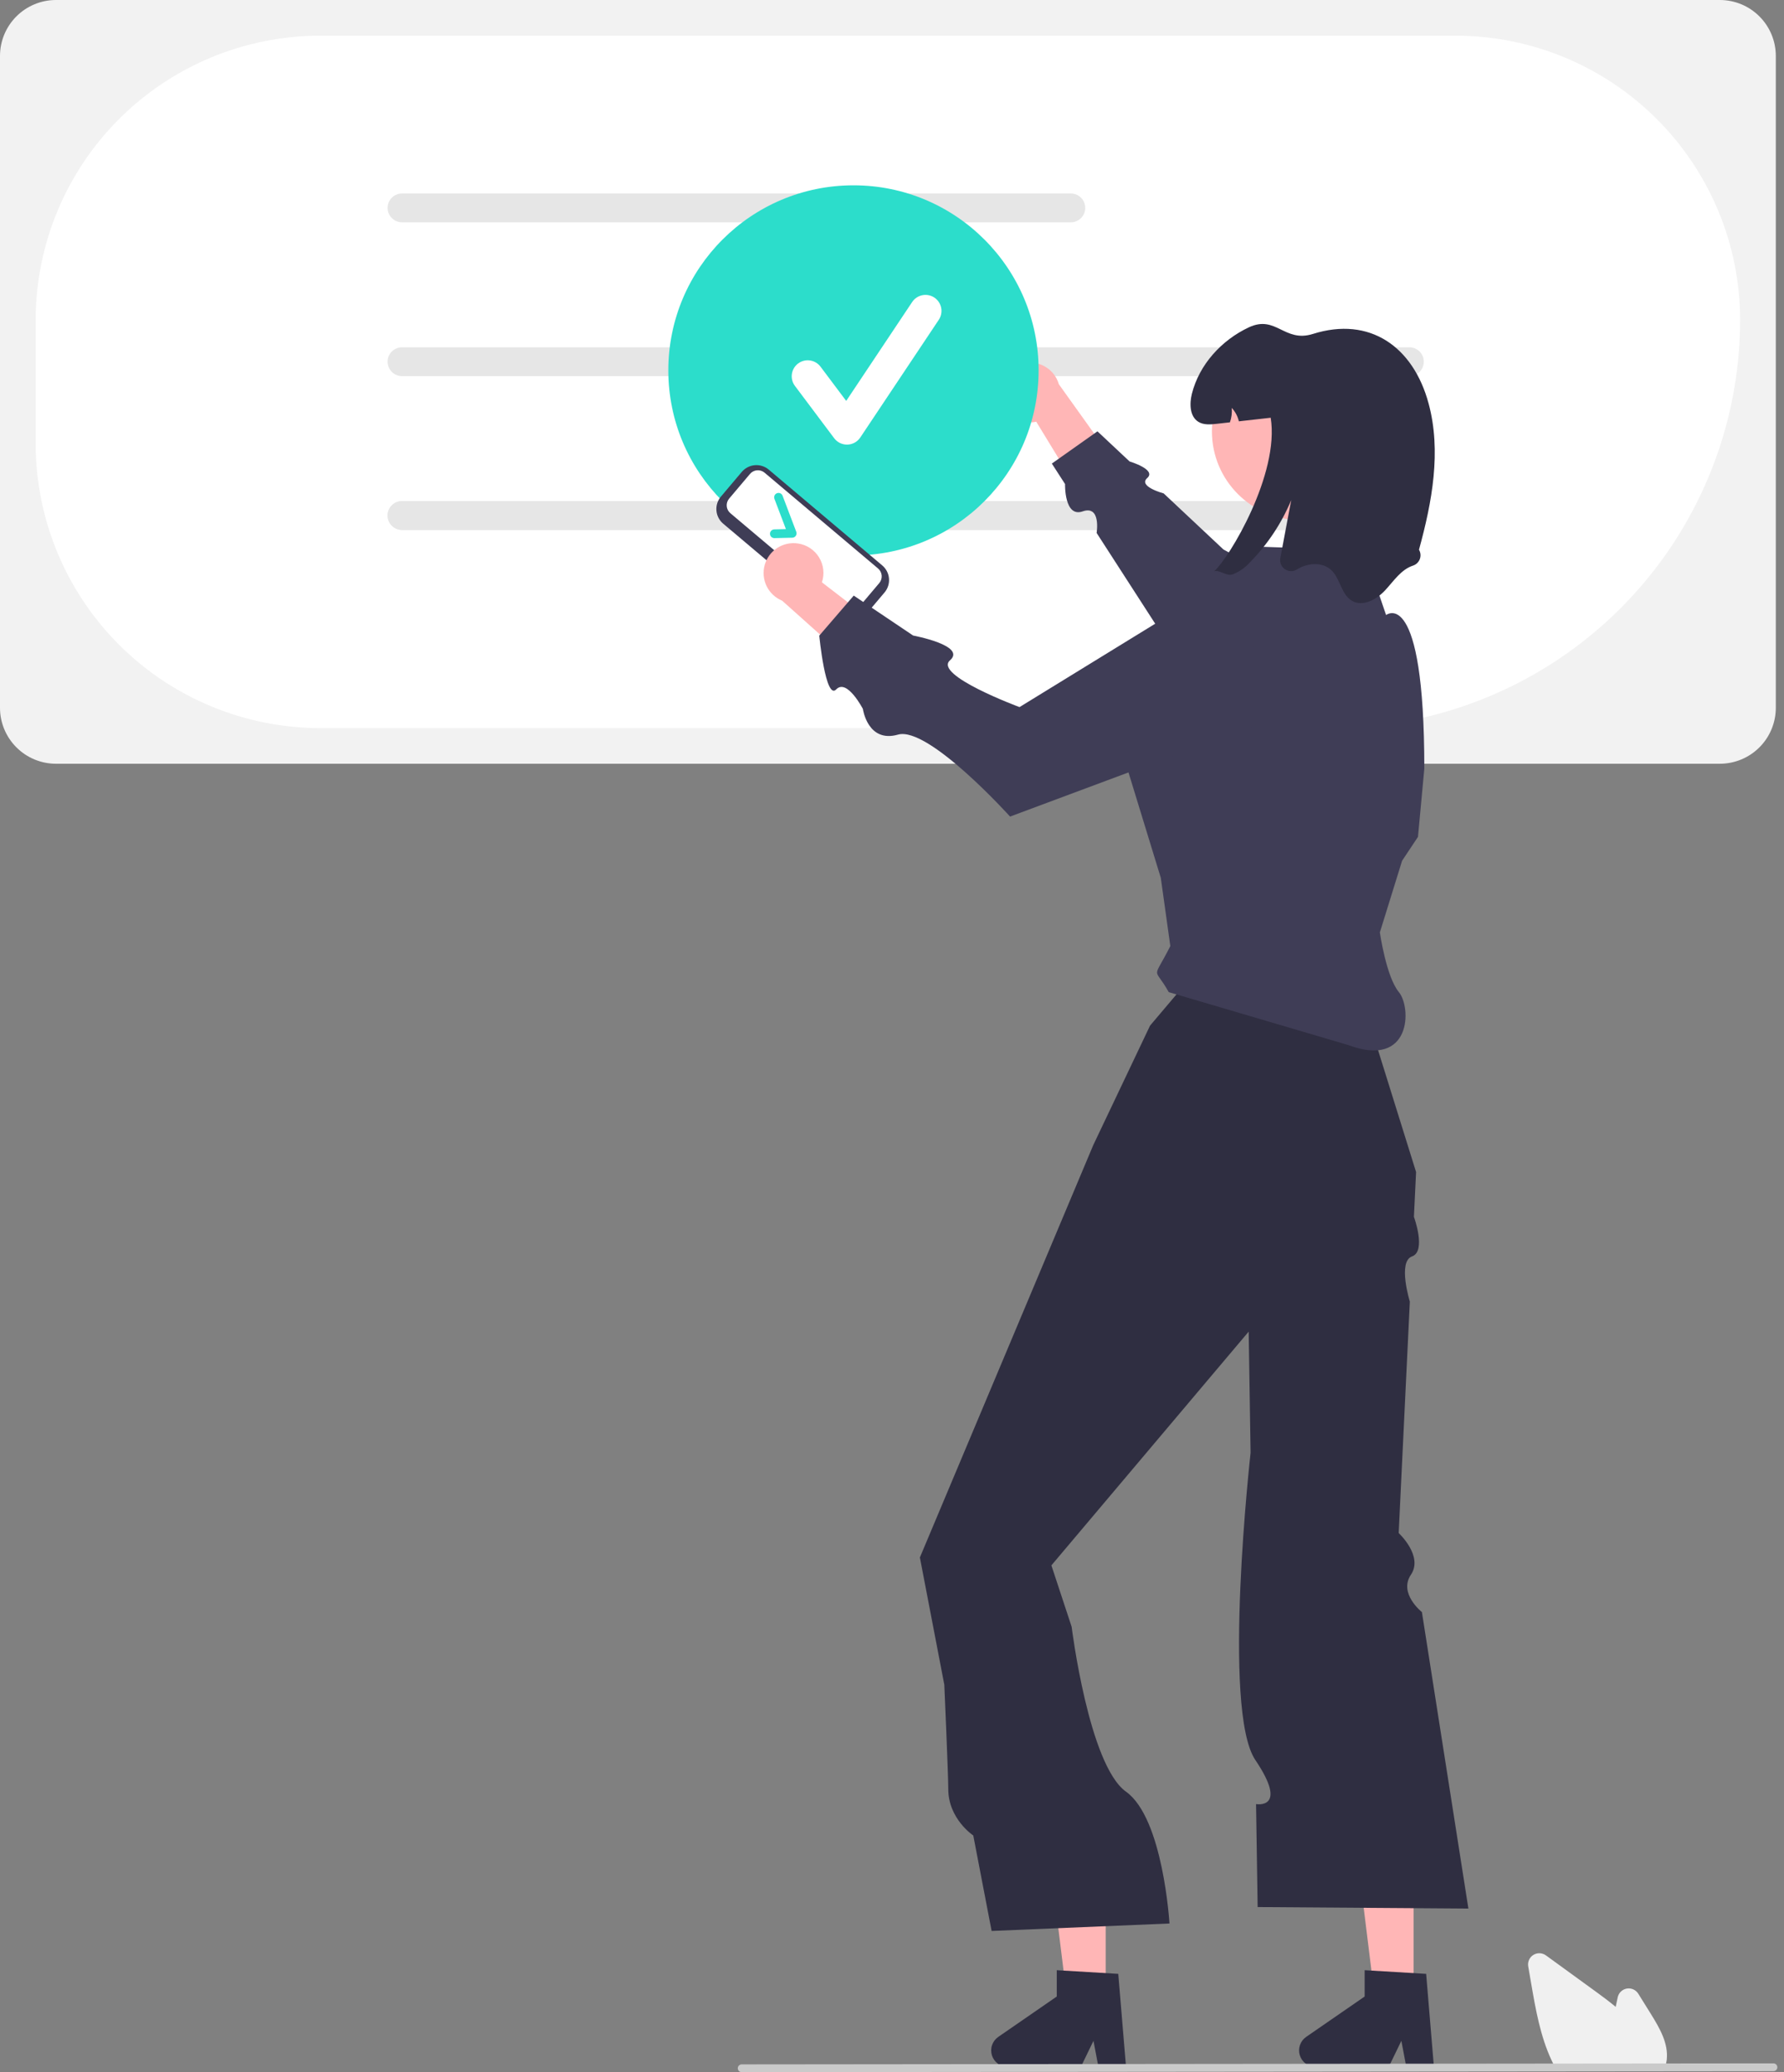 <svg width="124" height="144" viewBox="0 0 124 144" fill="none" xmlns="http://www.w3.org/2000/svg">
<rect x="0" y="0" width="124" height="144" fill="#808080" stroke="none"/>
<g clip-path="url(#clip0_148_1602)">
<path d="M119.544 53.075H3.887C2.856 53.073 1.868 52.664 1.14 51.935C0.411 51.207 0.001 50.22 0 49.19V3.885C0.001 2.855 0.411 1.867 1.14 1.139C1.868 0.411 2.856 0.001 3.887 -3.05176e-05H119.544C120.575 0.001 121.563 0.411 122.291 1.139C123.02 1.867 123.43 2.855 123.431 3.885V49.19C123.43 50.22 123.02 51.207 122.291 51.935C121.563 52.664 120.575 53.073 119.544 53.075Z" fill="#F2F2F2"/>
<path d="M92.57 50.597H22.246C17.005 50.591 11.981 48.508 8.275 44.805C4.57 41.102 2.485 36.081 2.479 30.843V22.233C2.485 16.996 4.57 11.975 8.275 8.272C11.981 4.569 17.005 2.485 22.246 2.479H101.186C106.426 2.485 111.45 4.569 115.156 8.272C118.862 11.975 120.946 16.996 120.952 22.233C120.943 29.753 117.95 36.963 112.63 42.28C107.309 47.597 100.095 50.589 92.57 50.597Z" fill="white"/>
<path d="M74.429 15.449H27.944C27.678 15.449 27.423 15.343 27.235 15.155C27.047 14.968 26.941 14.713 26.941 14.447C26.941 14.181 27.047 13.927 27.235 13.739C27.423 13.551 27.678 13.445 27.944 13.445H74.429C74.695 13.445 74.95 13.551 75.138 13.739C75.326 13.927 75.432 14.181 75.432 14.447C75.432 14.713 75.326 14.968 75.138 15.155C74.95 15.343 74.695 15.449 74.429 15.449Z" fill="#E6E6E6"/>
<path d="M97.961 26.138H27.944C27.678 26.138 27.423 26.032 27.235 25.844C27.047 25.657 26.941 25.402 26.941 25.136C26.941 24.87 27.047 24.615 27.235 24.427C27.423 24.24 27.678 24.134 27.944 24.134H97.961C98.227 24.134 98.482 24.24 98.67 24.427C98.858 24.615 98.963 24.87 98.963 25.136C98.963 25.402 98.858 25.657 98.67 25.844C98.482 26.032 98.227 26.138 97.961 26.138Z" fill="#E6E6E6"/>
<path d="M97.961 36.827H27.944C27.678 36.827 27.423 36.721 27.235 36.533C27.047 36.345 26.941 36.09 26.941 35.825C26.941 35.559 27.047 35.304 27.235 35.116C27.423 34.928 27.678 34.823 27.944 34.823H97.961C98.227 34.823 98.482 34.928 98.67 35.116C98.858 35.304 98.963 35.559 98.963 35.825C98.963 36.09 98.858 36.345 98.67 36.533C98.482 36.721 98.227 36.827 97.961 36.827Z" fill="#E6E6E6"/>
<path d="M97.961 36.827H27.944C27.678 36.827 27.423 36.721 27.235 36.533C27.047 36.345 26.941 36.09 26.941 35.825C26.941 35.559 27.047 35.304 27.235 35.116C27.423 34.928 27.678 34.823 27.944 34.823H97.961C98.227 34.823 98.482 34.928 98.67 35.116C98.858 35.304 98.963 35.559 98.963 35.825C98.963 36.09 98.858 36.345 98.67 36.533C98.482 36.721 98.227 36.827 97.961 36.827Z" fill="#E6E6E6"/>
<path d="M69.524 27.365C69.535 27.666 69.612 27.962 69.75 28.231C69.888 28.499 70.083 28.735 70.322 28.92C70.56 29.105 70.837 29.236 71.132 29.303C71.426 29.369 71.732 29.371 72.027 29.307L75.85 35.575L77.477 32.124L73.597 26.701C73.457 26.213 73.142 25.793 72.712 25.52C72.283 25.248 71.768 25.143 71.266 25.225C70.764 25.307 70.309 25.57 69.988 25.964C69.667 26.358 69.502 26.857 69.524 27.365H69.524Z" fill="#FFB6B6"/>
<path d="M98.213 45.327L85.038 38.186L80.883 34.289C80.883 34.289 79.076 33.806 79.741 33.219C80.406 32.632 78.511 32.066 78.511 32.066L76.28 29.974L73.11 32.215L74.028 33.637C74.028 33.637 73.965 35.989 75.254 35.537C76.544 35.084 76.222 37.035 76.222 37.035L83.92 48.961L98.213 45.327Z" fill="#3F3D56"/>
<path d="M59.323 38.599C66.43 38.599 72.191 32.841 72.191 25.738C72.191 18.636 66.43 12.878 59.323 12.878C52.216 12.878 46.454 18.636 46.454 25.738C46.454 32.841 52.216 38.599 59.323 38.599Z" fill="#2CDDCB"/>
<path d="M98.254 139H95.578L94.305 128.686H98.254V139Z" fill="#FFB6B6"/>
<path d="M99.666 143.633H97.747L97.404 141.823L96.527 143.633H91.438C91.194 143.633 90.957 143.555 90.76 143.411C90.564 143.266 90.418 143.063 90.346 142.83C90.273 142.597 90.277 142.347 90.356 142.117C90.436 141.886 90.587 141.687 90.788 141.549L94.852 138.744V136.914L99.127 137.169L99.666 143.633Z" fill="#2F2E41"/>
<path d="M76.853 139H74.178L72.904 128.686H76.853V139Z" fill="#FFB6B6"/>
<path d="M78.266 143.633H76.347L76.004 141.823L75.127 143.633H70.038C69.794 143.633 69.556 143.555 69.36 143.411C69.163 143.266 69.018 143.063 68.945 142.83C68.873 142.597 68.876 142.347 68.956 142.117C69.036 141.886 69.187 141.687 69.388 141.549L73.452 138.744V136.914L77.727 137.169L78.266 143.633Z" fill="#2F2E41"/>
<path d="M95.415 60.996H81.91V76.361H95.415V60.996Z" fill="#FFB6B6"/>
<path d="M82.221 68.574L79.936 71.274L75.988 79.579L66.041 103.231L63.938 108.233L65.636 117.076C65.636 117.076 65.911 123.306 65.911 124.325C65.911 126.402 67.649 127.552 67.649 127.552L68.924 134.188L81.286 133.669C81.286 133.669 80.855 126.355 78.266 124.509C75.677 122.664 74.486 113.048 74.486 113.048L73.079 108.782L86.792 92.537L86.881 98.216L86.924 100.964C86.924 100.964 84.915 118.84 87.256 122.31C89.597 125.779 87.304 125.371 87.304 125.371L87.415 132.527L102.063 132.631L98.832 112.027C98.832 112.027 97.191 110.733 98.069 109.431C98.947 108.13 97.218 106.536 97.218 106.536L97.993 90.451C97.993 90.451 97.135 87.673 98.145 87.312C99.155 86.951 98.277 84.561 98.277 84.561L98.427 81.448L95.415 71.793L82.221 68.574Z" fill="#2F2E41"/>
<path d="M95.91 64.796L97.455 59.816L98.559 58.156L99 53.413C99 40.608 96.342 42.741 96.342 42.741L94.807 38.237L87.745 38L83.221 42.624L79.469 44.047L78 52.249L80.683 61.002L81.345 65.744C80.082 68.25 80.189 67.065 81.235 68.946L93.704 72.621C98.117 74.281 98.117 70.013 97.232 68.946C96.347 67.879 95.91 64.796 95.91 64.796Z" fill="#3F3D56"/>
<path d="M90.4 36.139C93.804 36.139 96.564 33.381 96.564 29.979C96.564 26.577 93.804 23.819 90.4 23.819C86.996 23.819 84.237 26.577 84.237 29.979C84.237 33.381 86.996 36.139 90.4 36.139Z" fill="#FFB6B6"/>
<path d="M98.629 38.201C98.687 38.299 98.722 38.409 98.732 38.522C98.742 38.636 98.726 38.75 98.685 38.856C98.645 38.962 98.581 39.058 98.498 39.136C98.415 39.215 98.316 39.273 98.207 39.308C97.38 39.582 96.871 40.381 96.277 41.021C95.685 41.658 94.731 42.188 93.975 41.754C93.221 41.322 93.169 40.219 92.537 39.621C91.922 39.04 90.9 39.11 90.177 39.553L90.155 39.566C90.031 39.647 89.885 39.69 89.736 39.69C89.587 39.689 89.441 39.645 89.317 39.562C89.193 39.48 89.096 39.363 89.038 39.226C88.979 39.089 88.963 38.938 88.989 38.791C89.243 37.445 89.496 36.098 89.749 34.752C89.084 36.353 88.118 37.812 86.905 39.05C86.57 39.436 86.147 39.734 85.671 39.918C85.238 40.055 84.819 39.609 84.399 39.69C85.442 38.778 88.949 32.935 88.322 29.03C87.584 29.113 86.846 29.196 86.109 29.279C86.029 28.93 85.858 28.608 85.614 28.346C85.644 28.686 85.601 29.028 85.488 29.349C85.18 29.385 84.871 29.418 84.563 29.453C84.135 29.501 83.67 29.542 83.302 29.318C82.689 28.944 82.67 28.06 82.845 27.362C83.356 25.334 84.906 23.637 86.803 22.748C88.7 21.862 89.261 23.837 91.26 23.205C95.207 21.959 98.232 24.09 99.298 28.043C100.194 31.359 99.543 34.879 98.629 38.201Z" fill="#2F2E41"/>
<path d="M115.692 143.767H108.145L108.113 143.708C108.016 143.533 107.923 143.348 107.836 143.158C107.059 141.494 106.73 139.592 106.44 137.914L106.222 136.649C106.195 136.495 106.215 136.338 106.279 136.196C106.343 136.054 106.447 135.934 106.579 135.852C106.712 135.77 106.865 135.73 107.021 135.735C107.176 135.741 107.326 135.793 107.452 135.884C108.599 136.718 109.747 137.552 110.894 138.384C111.329 138.7 111.825 139.066 112.301 139.461C112.347 139.239 112.395 139.015 112.443 138.795C112.476 138.643 112.553 138.505 112.666 138.397C112.778 138.289 112.92 138.218 113.074 138.191C113.227 138.165 113.385 138.184 113.527 138.248C113.669 138.312 113.789 138.416 113.871 138.548L114.754 139.966C115.398 141.002 115.966 142.022 115.851 143.122C115.851 143.136 115.85 143.149 115.848 143.162C115.824 143.343 115.781 143.521 115.719 143.692L115.692 143.767Z" fill="#F0F0F0"/>
<path d="M123.268 143.93L51.55 144C51.479 144 51.41 143.971 51.36 143.92C51.309 143.87 51.281 143.801 51.281 143.729C51.281 143.658 51.309 143.589 51.36 143.539C51.41 143.488 51.479 143.459 51.55 143.459L123.268 143.389C123.339 143.389 123.408 143.418 123.458 143.469C123.509 143.519 123.537 143.588 123.537 143.66C123.537 143.731 123.509 143.8 123.458 143.85C123.408 143.901 123.339 143.93 123.268 143.93Z" fill="#CACACA"/>
<path d="M58.153 43.047L50.264 36.39C49.995 36.162 49.826 35.836 49.797 35.484C49.767 35.133 49.878 34.783 50.106 34.513L51.558 32.795C51.786 32.526 52.112 32.358 52.464 32.328C52.816 32.298 53.165 32.409 53.435 32.637L61.324 39.295C61.594 39.523 61.762 39.848 61.791 40.2C61.821 40.552 61.71 40.901 61.482 41.171L60.03 42.889C59.802 43.159 59.476 43.327 59.124 43.356C58.772 43.386 58.423 43.275 58.153 43.047Z" fill="#3F3D56"/>
<path d="M50.678 34.652C50.556 34.797 50.496 34.986 50.512 35.175C50.528 35.365 50.618 35.54 50.764 35.663L58.652 42.321C58.798 42.443 58.986 42.503 59.176 42.487C59.366 42.471 59.541 42.381 59.664 42.236L61.116 40.517C61.239 40.372 61.299 40.184 61.283 39.994C61.267 39.804 61.176 39.629 61.031 39.506L53.142 32.848C52.997 32.726 52.808 32.666 52.619 32.682C52.429 32.698 52.253 32.788 52.13 32.934L50.678 34.652Z" fill="white"/>
<path d="M55.309 37.24C55.282 37.278 55.246 37.31 55.204 37.332C55.163 37.354 55.116 37.366 55.069 37.367L53.83 37.395C53.79 37.396 53.75 37.389 53.713 37.375C53.676 37.36 53.642 37.339 53.613 37.311C53.584 37.284 53.561 37.251 53.545 37.215C53.529 37.178 53.52 37.139 53.52 37.099C53.519 37.059 53.526 37.02 53.54 36.983C53.554 36.946 53.576 36.912 53.603 36.883C53.631 36.854 53.664 36.831 53.7 36.815C53.737 36.799 53.776 36.79 53.816 36.789L54.627 36.77L53.828 34.665C53.8 34.59 53.803 34.506 53.836 34.433C53.869 34.36 53.929 34.303 54.005 34.275C54.08 34.246 54.163 34.249 54.236 34.281C54.31 34.314 54.367 34.375 54.395 34.45L55.346 36.956C55.363 37.002 55.369 37.05 55.364 37.099C55.358 37.147 55.341 37.193 55.314 37.233L55.309 37.24Z" fill="#2CDDCB"/>
<path d="M55.468 37.769C55.767 37.813 56.053 37.922 56.305 38.088C56.557 38.254 56.77 38.474 56.928 38.731C57.087 38.988 57.187 39.277 57.221 39.577C57.256 39.877 57.224 40.181 57.128 40.467L62.947 44.947L59.338 46.188L54.365 41.744C53.895 41.551 53.511 41.193 53.287 40.736C53.063 40.28 53.014 39.757 53.15 39.267C53.286 38.777 53.597 38.354 54.024 38.078C54.452 37.802 54.965 37.692 55.468 37.769L55.468 37.769Z" fill="#FFB6B6"/>
<path d="M85.762 39.984L70.864 49.138C70.864 49.138 64.858 46.917 66.031 45.889C67.205 44.861 63.468 44.165 63.468 44.165L59.34 41.39L56.944 44.172C56.944 44.172 57.381 48.691 58.123 47.909C58.866 47.126 59.976 49.264 59.976 49.264C59.976 49.264 60.304 51.651 62.419 51.05C64.533 50.45 70.206 56.746 70.206 56.746L88.541 49.912L85.762 39.984Z" fill="#3F3D56"/>
<path d="M58.87 30.897C58.697 30.897 58.527 30.857 58.373 30.78C58.218 30.703 58.084 30.59 57.98 30.452L55.252 26.817C55.164 26.7 55.1 26.567 55.064 26.425C55.028 26.284 55.02 26.137 55.041 25.992C55.061 25.848 55.11 25.709 55.184 25.583C55.259 25.457 55.357 25.348 55.474 25.26C55.71 25.083 56.007 25.007 56.299 25.049C56.444 25.07 56.583 25.118 56.709 25.193C56.834 25.267 56.944 25.366 57.032 25.482L58.817 27.861L63.402 20.988C63.565 20.743 63.82 20.573 64.109 20.515C64.398 20.457 64.699 20.516 64.945 20.68C65.19 20.843 65.36 21.098 65.418 21.387C65.476 21.676 65.417 21.976 65.253 22.222L59.796 30.402C59.697 30.55 59.565 30.672 59.409 30.758C59.253 30.844 59.079 30.892 58.901 30.897C58.891 30.897 58.88 30.897 58.87 30.897Z" fill="white"/>
</g>
<defs>
<clipPath id="clip0_148_1602">
<rect width="123.537" height="144" fill="white"/>
</clipPath>
</defs>
</svg>
